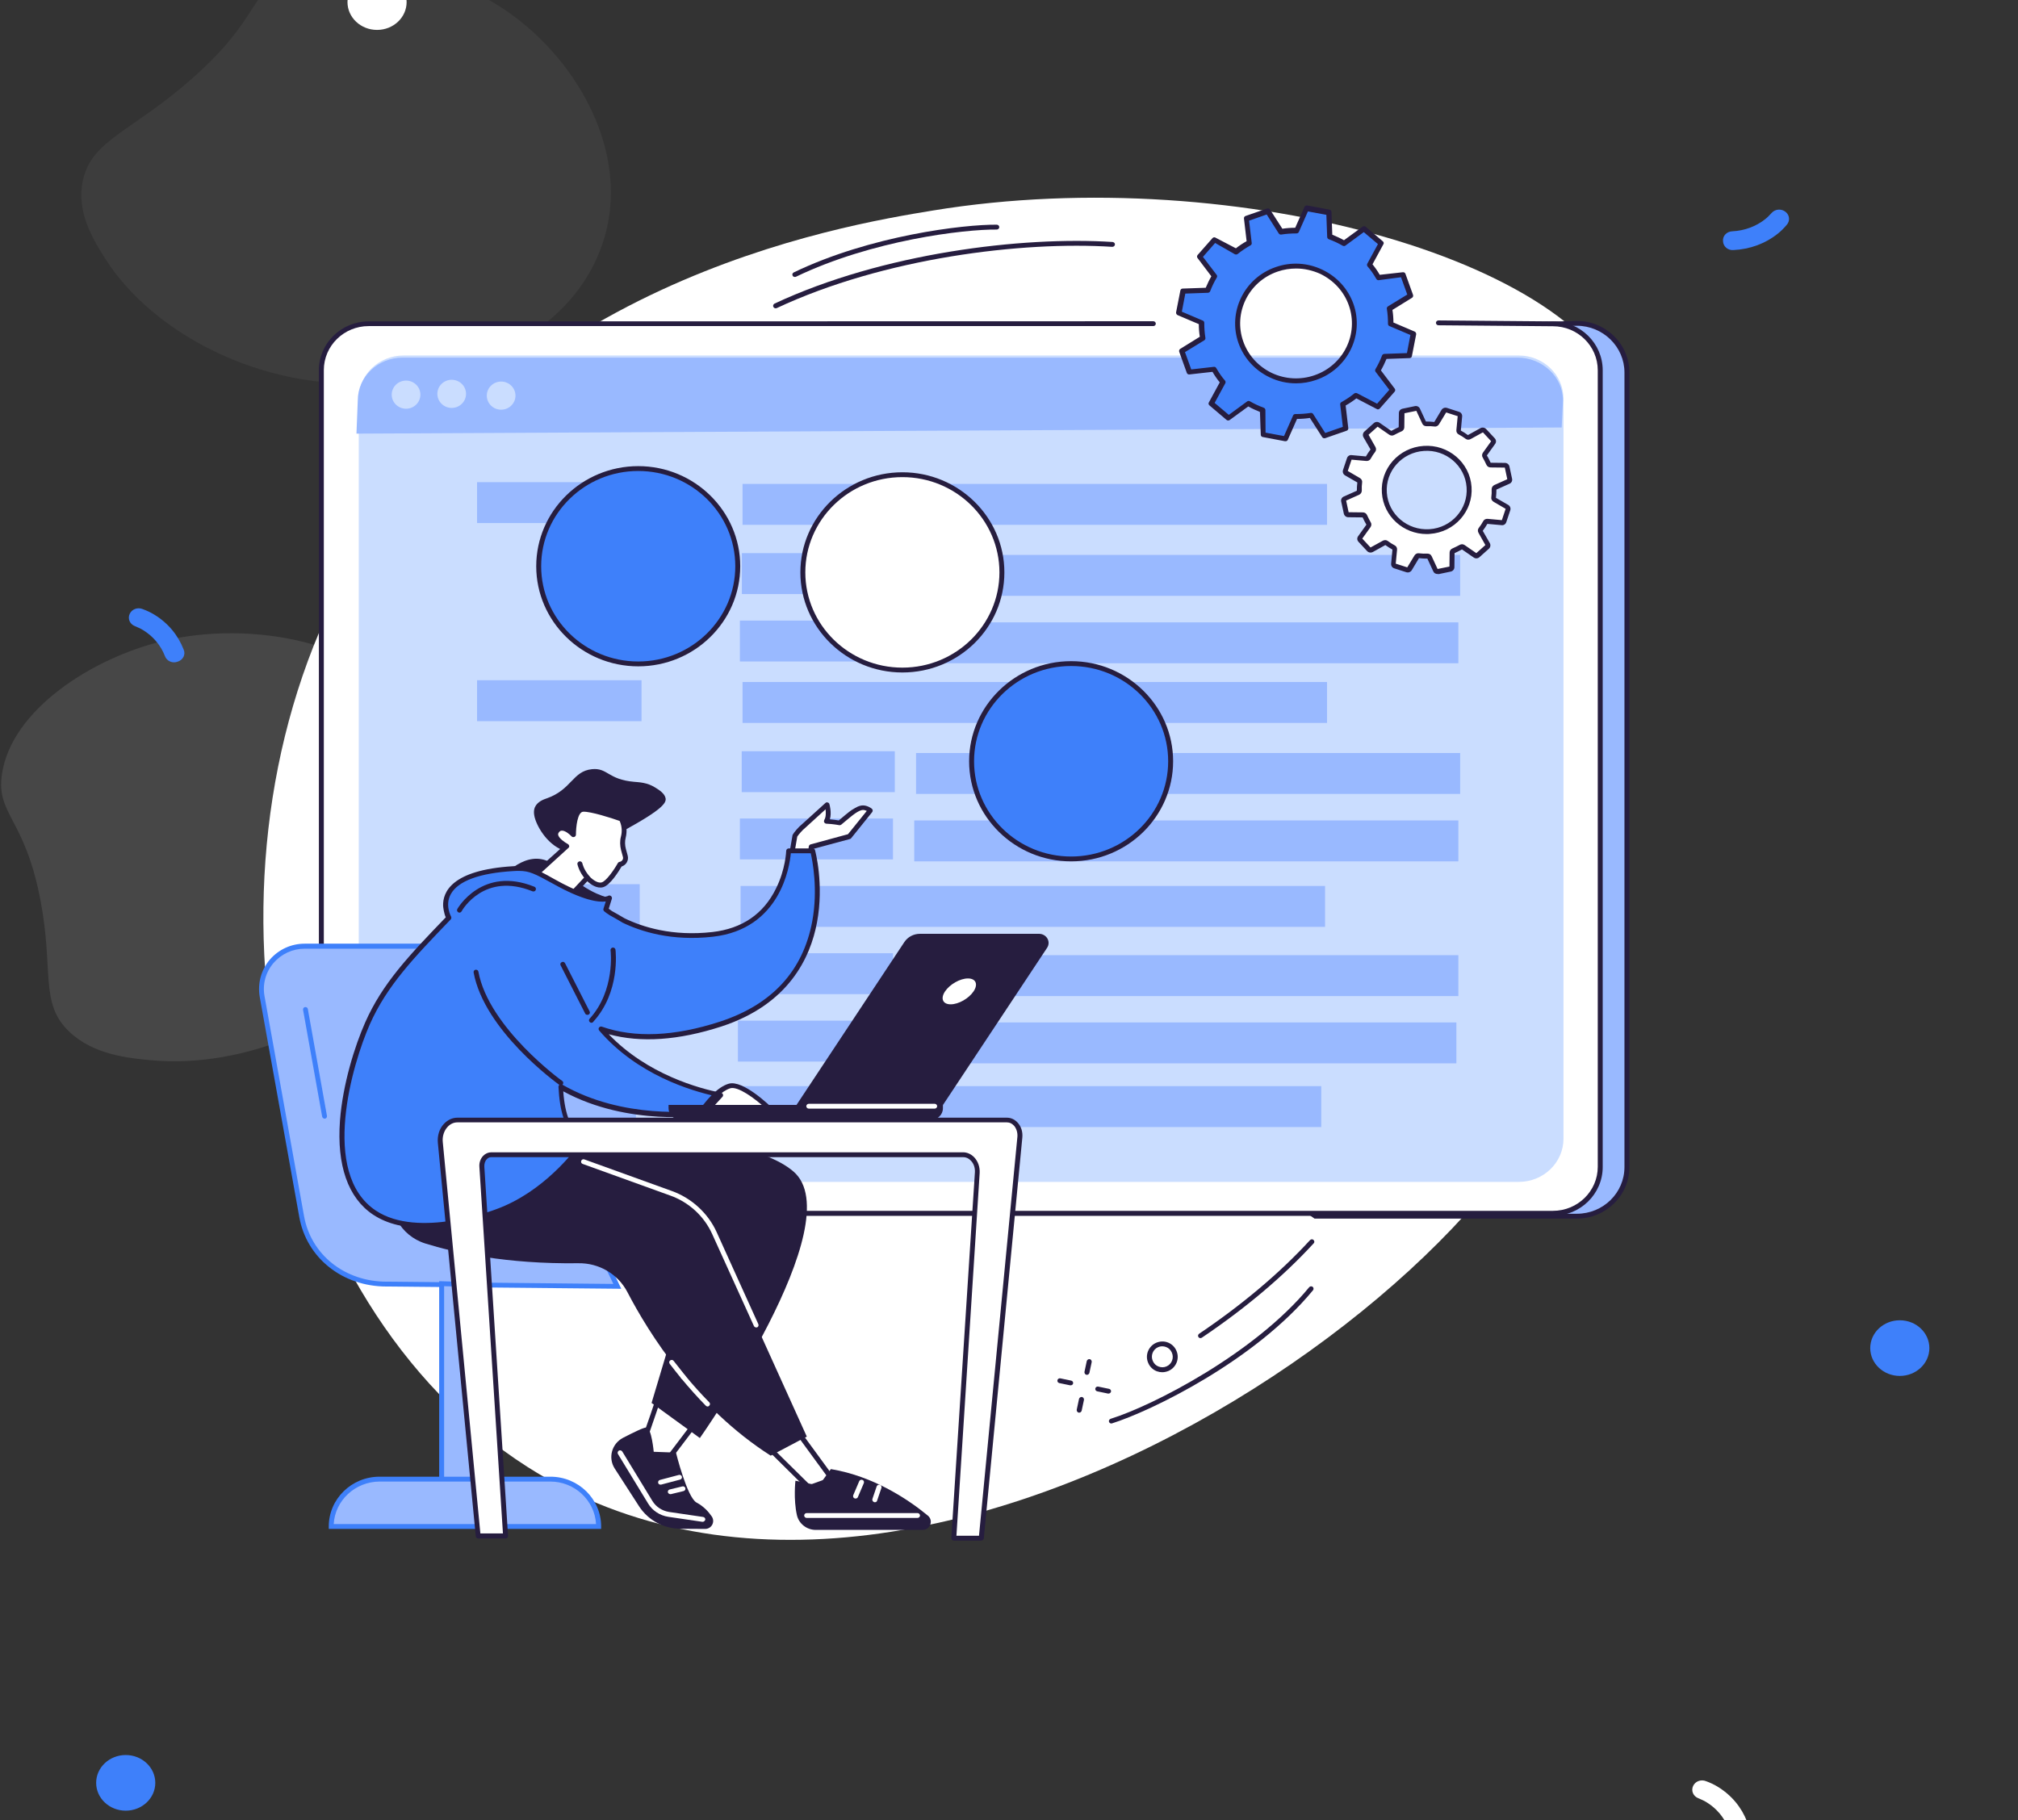 <svg width="296" height="267" viewBox="0 0 296 267" fill="none" xmlns="http://www.w3.org/2000/svg">
<rect x="0" y="0" width="296" height="267" fill="#333333" stroke="none"/>
<g clip-path="url(#clip0_5451_6040)">
<path opacity="0.05" d="M12.203 26.272C11.061 31.041 13.731 35.257 15.436 37.954C22.166 48.578 37.999 57.46 55.344 56.151C59.405 55.842 79.868 53.751 87.241 38.516C93.762 25.056 85.82 10.091 75.357 2.361C66.688 -4.035 52.293 -8.411 42.435 -3.784C36.237 -0.871 38.344 2.542 28.184 11.509C19.397 19.276 13.602 20.445 12.203 26.272Z" fill="white"/>
<path opacity="0.1" d="M10.139 151.328C13.727 154.766 18.938 155.238 22.269 155.543C35.4 156.733 52.032 150.607 60.48 137.781C62.456 134.777 71.939 119.344 62.539 105.761C54.238 93.756 36.593 91.008 23.956 94.026C13.493 96.53 1.648 104.149 0.282 113.59C-0.572 119.527 3.615 119.947 5.924 132.002C7.932 142.434 5.757 147.124 10.139 151.328Z" fill="white"/>
<g clip-path="url(#clip1_5451_6040)">
<path d="M136.881 30.875C123.418 33.081 72.733 41.384 49.723 86.506C27.51 130.039 39.644 191.127 77.349 215.182C137.896 253.781 234.649 178.008 230.154 147.001C228.486 135.4 213.089 133.408 210.503 117.56C206.418 92.484 241.852 78.962 238.589 60.315C234.794 38.798 181.741 23.52 136.881 30.875Z" fill="white"/>
<path d="M185.004 173.002C180.411 169.799 175.674 166.81 170.864 163.963C161.075 158.175 150.924 153.003 140.699 147.998C135.334 145.364 129.799 142.968 124.336 140.525C118.85 138.057 113.339 135.614 107.828 133.17C102.801 130.94 97.773 128.71 92.722 126.457C75.996 91.63 57.505 52.202 59.777 52.202L231.29 47.434C235.35 47.434 238.637 50.66 238.637 54.645V171.223C238.637 175.185 235.326 178.435 231.29 178.435H192.931C190.321 176.561 187.614 174.829 185.004 173.002Z" fill="#99B9FF"/>
<path d="M231.29 178.767H192.811L192.714 178.696C191.264 177.652 189.741 176.632 188.267 175.635C187.131 174.876 185.946 174.07 184.786 173.263C180.556 170.321 175.94 167.356 170.646 164.224C160.326 158.127 149.618 152.742 140.506 148.258C136.349 146.218 132.047 144.297 127.865 142.446C126.632 141.9 125.4 141.355 124.167 140.785C118.705 138.342 113.242 135.898 107.659 133.431C102.752 131.249 97.676 128.995 92.552 126.717L92.431 126.67L92.383 126.551C57.747 54.55 58.956 52.7 59.342 52.083C59.439 51.941 59.608 51.846 59.777 51.846L231.266 47.078C235.544 47.078 239 50.47 239 54.645V171.223C239 175.374 235.544 178.767 231.29 178.767ZM193.052 178.055H231.29C235.157 178.055 238.275 174.995 238.275 171.199V54.645C238.275 50.873 235.133 47.789 231.29 47.789L59.947 52.558C59.874 53.435 61.228 58.014 70.098 77.562C75.609 89.709 83.319 106.078 93.011 126.172C98.087 128.426 103.115 130.679 107.973 132.838C113.556 135.329 119.019 137.749 124.481 140.192C125.714 140.738 126.947 141.307 128.179 141.853C132.361 143.703 136.663 145.625 140.845 147.689C149.957 152.173 160.688 157.558 171.033 163.679C176.326 166.81 180.967 169.776 185.197 172.741C186.333 173.548 187.517 174.331 188.653 175.09C190.128 176.039 191.602 177.035 193.052 178.055Z" fill="#261D3F"/>
<path d="M54.073 47.481H227.785C231.628 47.481 234.722 50.541 234.722 54.29V171.175C234.722 174.947 231.604 177.984 227.785 177.984H54.073C50.23 177.984 47.136 174.924 47.136 171.175V54.313C47.136 50.541 50.254 47.481 54.073 47.481Z" fill="white"/>
<path d="M59.173 52.154H222.782C226.383 52.154 229.332 54.977 229.332 58.489V167.047C229.332 170.535 226.407 173.381 222.782 173.381H59.173C55.572 173.381 52.623 170.558 52.623 167.047V58.489C52.623 54.977 55.548 52.154 59.173 52.154Z" fill="#CADDFF"/>
<path d="M227.785 178.363H54.073C50.037 178.363 46.774 175.137 46.774 171.199V54.313C46.774 50.351 50.061 47.149 54.073 47.149L169.172 47.125C169.365 47.125 169.535 47.291 169.535 47.481C169.535 47.671 169.365 47.837 169.172 47.837H54.073C50.448 47.837 47.499 50.731 47.499 54.289V171.175C47.499 174.734 50.448 177.628 54.073 177.628H227.785C231.411 177.628 234.359 174.734 234.359 171.175V54.313C234.359 50.755 231.411 47.86 227.785 47.86L210.987 47.718C210.793 47.718 210.624 47.552 210.624 47.362C210.624 47.172 210.793 47.006 210.987 47.006L227.785 47.149C231.821 47.149 235.084 50.375 235.084 54.313V171.199C235.084 175.161 231.797 178.363 227.785 178.363Z" fill="#261D3F"/>
<path d="M229.066 62.711L229.259 58.75C229.259 55.262 226.214 52.463 222.588 52.463H59.052C55.451 52.463 52.478 55.239 52.478 58.75L52.285 63.613L229.066 62.711Z" fill="#99B9FF"/>
<path d="M59.56 59.959C60.721 59.959 61.663 59.035 61.663 57.895C61.663 56.756 60.721 55.831 59.56 55.831C58.398 55.831 57.457 56.756 57.457 57.895C57.457 59.035 58.398 59.959 59.56 59.959Z" fill="#CADDFF"/>
<path d="M66.255 59.841C67.416 59.841 68.358 58.917 68.358 57.777C68.358 56.637 67.416 55.713 66.255 55.713C65.094 55.713 64.152 56.637 64.152 57.777C64.152 58.917 65.094 59.841 66.255 59.841Z" fill="#CADDFF"/>
<path d="M73.506 60.102C74.667 60.102 75.609 59.178 75.609 58.038C75.609 56.898 74.667 55.974 73.506 55.974C72.345 55.974 71.403 56.898 71.403 58.038C71.403 59.178 72.345 60.102 73.506 60.102Z" fill="#CADDFF"/>
<path d="M94.099 99.791H69.977V105.794H94.099V99.791Z" fill="#99B9FF"/>
<path d="M194.648 100.052H108.916V106.054H194.648V100.052Z" fill="#99B9FF"/>
<path d="M93.833 129.707H69.711V135.709H93.833V129.707Z" fill="#99B9FF"/>
<path d="M194.358 129.968H108.626V135.97H194.358V129.968Z" fill="#99B9FF"/>
<path d="M93.277 159.076H69.156V165.078H93.277V159.076Z" fill="#99B9FF"/>
<path d="M193.802 159.337H108.07V165.339H193.802V159.337Z" fill="#99B9FF"/>
<path d="M131.249 110.206H108.795V116.208H131.249V110.206Z" fill="#99B9FF"/>
<path d="M214.177 110.467H134.367V116.469H214.177V110.467Z" fill="#99B9FF"/>
<path d="M130.983 120.075H108.529V126.077H130.983V120.075Z" fill="#99B9FF"/>
<path d="M213.911 120.359H134.101V126.361H213.911V120.359Z" fill="#99B9FF"/>
<path d="M94.099 70.73H69.977V76.732H94.099V70.73Z" fill="#99B9FF"/>
<path d="M194.648 70.991H108.916V76.993H194.648V70.991Z" fill="#99B9FF"/>
<path d="M131.273 81.144H108.819V87.147H131.273V81.144Z" fill="#99B9FF"/>
<path d="M214.177 81.406H134.367V87.408H214.177V81.406Z" fill="#99B9FF"/>
<path d="M130.983 91.037H108.529V97.039H130.983V91.037Z" fill="#99B9FF"/>
<path d="M213.911 91.298H134.101V97.3H213.911V91.298Z" fill="#99B9FF"/>
<path d="M130.983 139.836H108.529V145.838H130.983V139.836Z" fill="#99B9FF"/>
<path d="M213.911 140.121H134.101V146.123H213.911V140.121Z" fill="#99B9FF"/>
<path d="M130.693 149.729H108.239V155.732H130.693V149.729Z" fill="#99B9FF"/>
<path d="M213.621 149.99H133.811V155.992H213.621V149.99Z" fill="#99B9FF"/>
<path d="M93.616 97.395C101.679 97.395 108.215 90.98 108.215 83.066C108.215 75.153 101.679 68.737 93.616 68.737C85.553 68.737 79.017 75.153 79.017 83.066C79.017 90.98 85.553 97.395 93.616 97.395Z" fill="#3E80FA"/>
<path d="M93.616 97.751C85.374 97.751 78.654 91.156 78.654 83.066C78.654 74.977 85.374 68.381 93.616 68.381C101.858 68.381 108.577 74.977 108.577 83.066C108.577 91.156 101.882 97.751 93.616 97.751ZM93.616 69.093C85.76 69.093 79.379 75.356 79.379 83.066C79.379 90.776 85.76 97.039 93.616 97.039C101.471 97.039 107.852 90.776 107.852 83.066C107.852 75.356 101.471 69.093 93.616 69.093Z" fill="#261D3F"/>
<path d="M157.111 126.006C165.174 126.006 171.71 119.59 171.71 111.677C171.71 103.763 165.174 97.348 157.111 97.348C149.048 97.348 142.512 103.763 142.512 111.677C142.512 119.59 149.048 126.006 157.111 126.006Z" fill="#3E80FA"/>
<path d="M157.111 126.361C148.869 126.361 142.15 119.766 142.15 111.677C142.15 103.587 148.869 96.992 157.111 96.992C165.353 96.992 172.073 103.587 172.073 111.677C172.073 119.766 165.377 126.361 157.111 126.361ZM157.111 97.703C149.256 97.703 142.875 103.966 142.875 111.677C142.875 119.387 149.256 125.65 157.111 125.65C164.966 125.65 171.347 119.387 171.347 111.677C171.347 103.966 164.966 97.703 157.111 97.703Z" fill="#261D3F"/>
<path d="M132.361 98.297C140.423 98.297 146.96 91.881 146.96 83.968C146.96 76.054 140.423 69.639 132.361 69.639C124.298 69.639 117.762 76.054 117.762 83.968C117.762 91.881 124.298 98.297 132.361 98.297Z" fill="white"/>
<path d="M132.361 98.652C124.119 98.652 117.399 92.057 117.399 83.968C117.399 75.878 124.119 69.283 132.361 69.283C140.603 69.283 147.322 75.878 147.322 83.968C147.322 92.081 140.627 98.652 132.361 98.652ZM132.361 69.994C124.505 69.994 118.124 76.257 118.124 83.968C118.124 91.678 124.505 97.941 132.361 97.941C140.216 97.941 146.597 91.678 146.597 83.968C146.597 76.257 140.216 69.994 132.361 69.994Z" fill="#261D3F"/>
<path d="M221.066 68.476C221.042 68.334 220.896 68.239 220.751 68.239L218.624 68.215C218.504 68.215 218.383 68.144 218.334 68.025C218.165 67.646 217.972 67.29 217.779 66.934C217.706 66.839 217.73 66.697 217.779 66.602L219.011 64.894C219.108 64.775 219.084 64.609 218.987 64.514L217.73 63.162C217.633 63.043 217.464 63.02 217.343 63.091L215.482 64.111C215.386 64.182 215.241 64.158 215.144 64.087C214.806 63.85 214.467 63.613 214.105 63.423C214.008 63.352 213.935 63.257 213.935 63.138L214.129 61.05C214.153 60.908 214.056 60.766 213.911 60.718L212.147 60.149C212.002 60.102 211.857 60.173 211.784 60.291L210.697 62.094C210.624 62.189 210.503 62.26 210.382 62.237C209.972 62.189 209.561 62.166 209.15 62.166C209.029 62.166 208.908 62.094 208.86 61.999L207.965 60.102C207.893 59.959 207.748 59.888 207.603 59.935L205.79 60.315C205.645 60.339 205.548 60.458 205.548 60.623L205.524 62.711C205.524 62.83 205.452 62.948 205.331 62.996C204.944 63.162 204.582 63.352 204.219 63.541C204.122 63.613 203.977 63.589 203.881 63.541L202.14 62.332C202.019 62.237 201.85 62.26 201.754 62.355L200.376 63.589C200.255 63.684 200.231 63.85 200.303 63.968L201.343 65.795C201.415 65.89 201.391 66.032 201.319 66.127C201.077 66.46 200.835 66.792 200.642 67.147C200.569 67.242 200.473 67.314 200.352 67.314L198.225 67.124C198.08 67.1 197.935 67.195 197.886 67.337L197.306 69.069C197.258 69.211 197.33 69.354 197.451 69.425L199.288 70.493C199.385 70.564 199.457 70.682 199.433 70.801C199.385 71.204 199.361 71.608 199.361 72.011C199.361 72.129 199.288 72.248 199.192 72.296L197.258 73.173C197.113 73.244 197.04 73.387 197.089 73.529L197.475 75.332C197.5 75.474 197.645 75.569 197.79 75.569L199.917 75.593C200.038 75.593 200.158 75.664 200.207 75.783C200.376 76.162 200.569 76.518 200.763 76.874C200.835 76.969 200.811 77.111 200.763 77.206L199.53 78.914C199.433 79.033 199.457 79.199 199.554 79.294L200.811 80.646C200.908 80.765 201.077 80.788 201.198 80.717L203.059 79.697C203.156 79.626 203.301 79.65 203.397 79.721C203.736 79.958 204.074 80.195 204.437 80.385C204.533 80.456 204.606 80.551 204.606 80.67L204.412 82.758C204.388 82.9 204.485 83.042 204.63 83.09L206.394 83.659C206.539 83.707 206.684 83.635 206.757 83.517L207.845 81.714C207.917 81.619 208.038 81.548 208.159 81.571C208.57 81.619 208.981 81.642 209.391 81.642C209.512 81.642 209.633 81.714 209.681 81.809L210.576 83.707C210.648 83.849 210.793 83.92 210.938 83.873L212.751 83.493C212.896 83.469 212.993 83.351 212.993 83.185L213.017 81.097C213.017 80.978 213.089 80.86 213.21 80.812C213.597 80.646 213.96 80.456 214.322 80.267C214.419 80.195 214.564 80.219 214.661 80.267L216.401 81.477C216.522 81.571 216.691 81.548 216.788 81.453L218.165 80.219C218.286 80.124 218.31 79.958 218.238 79.84L217.198 78.013C217.126 77.918 217.15 77.776 217.223 77.681C217.464 77.349 217.706 77.016 217.899 76.661C217.972 76.566 218.069 76.495 218.189 76.495L220.316 76.684C220.461 76.708 220.606 76.613 220.655 76.471L221.235 74.739C221.283 74.597 221.211 74.454 221.09 74.383L219.253 73.316C219.156 73.244 219.084 73.126 219.108 73.007C219.156 72.604 219.18 72.201 219.18 71.797C219.18 71.679 219.253 71.56 219.35 71.513L221.283 70.635C221.428 70.564 221.501 70.421 221.452 70.279L221.066 68.476ZM209.706 77.989C206.273 78.226 203.301 75.688 203.059 72.319C202.817 68.951 205.403 66.032 208.836 65.795C212.268 65.558 215.241 68.096 215.482 71.465C215.748 74.81 213.138 77.752 209.706 77.989Z" fill="white"/>
<path d="M210.842 84.205C210.576 84.205 210.334 84.063 210.237 83.825L209.367 81.951C208.956 81.951 208.545 81.927 208.135 81.88L207.071 83.659C206.902 83.92 206.588 84.039 206.273 83.944L204.509 83.375C204.195 83.28 204.026 82.995 204.05 82.687L204.243 80.623C203.881 80.433 203.542 80.196 203.204 79.958L201.367 80.978C201.077 81.121 200.738 81.073 200.521 80.836L199.264 79.484C199.047 79.247 199.022 78.915 199.216 78.654L200.424 76.969C200.207 76.613 200.038 76.257 199.868 75.902L197.766 75.878C197.451 75.878 197.185 75.665 197.113 75.356L196.726 73.577C196.654 73.268 196.823 72.96 197.113 72.841L199.022 71.987C199.022 71.584 199.047 71.181 199.095 70.777L197.282 69.734C197.016 69.567 196.895 69.259 196.992 68.951L197.572 67.219C197.669 66.91 197.959 66.721 198.273 66.768L200.352 66.958C200.545 66.602 200.787 66.27 201.029 65.938L199.989 64.135C199.844 63.874 199.893 63.518 200.134 63.304L201.512 62.071C201.754 61.857 202.092 61.834 202.358 62.023L204.074 63.21C204.412 63.02 204.799 62.83 205.162 62.664L205.186 60.6C205.186 60.292 205.403 60.031 205.718 59.959L207.53 59.58C207.845 59.509 208.159 59.675 208.28 59.959L209.15 61.834C209.561 61.834 209.972 61.857 210.382 61.905L211.446 60.126C211.615 59.865 211.929 59.746 212.244 59.841L214.008 60.41C214.322 60.505 214.491 60.79 214.467 61.098L214.274 63.162C214.636 63.352 214.975 63.589 215.313 63.826L217.15 62.806C217.416 62.664 217.779 62.711 217.996 62.949L219.253 64.301C219.47 64.538 219.495 64.87 219.301 65.131L218.093 66.816C218.31 67.148 218.479 67.527 218.649 67.883L220.751 67.907C221.066 67.907 221.332 68.12 221.404 68.429L221.791 70.232C221.863 70.54 221.694 70.849 221.404 70.967L219.495 71.821C219.495 72.225 219.47 72.628 219.422 73.031L221.235 74.075C221.501 74.241 221.622 74.549 221.525 74.858L220.945 76.59C220.848 76.898 220.558 77.088 220.244 77.04L218.165 76.851C217.972 77.207 217.73 77.539 217.488 77.871L218.528 79.674C218.673 79.958 218.624 80.29 218.383 80.504L217.005 81.738C216.763 81.951 216.425 81.975 216.159 81.785L214.443 80.599C214.105 80.789 213.718 80.978 213.355 81.145L213.331 83.209C213.331 83.517 213.114 83.778 212.799 83.849L210.987 84.229C210.938 84.181 210.89 84.205 210.842 84.205ZM209.391 81.216C209.657 81.216 209.899 81.358 209.996 81.595L210.866 83.469L212.606 83.114L212.63 81.05C212.63 80.789 212.799 80.552 213.041 80.457C213.404 80.29 213.766 80.124 214.105 79.935C214.346 79.792 214.612 79.816 214.83 79.958L216.546 81.145L217.875 79.958L216.86 78.155C216.739 77.918 216.739 77.657 216.908 77.444C217.15 77.135 217.368 76.803 217.561 76.447C217.682 76.21 217.948 76.091 218.214 76.115L220.292 76.305L220.848 74.644L219.06 73.6C218.842 73.458 218.697 73.221 218.745 72.96C218.794 72.58 218.818 72.177 218.794 71.774C218.794 71.513 218.939 71.276 219.18 71.157L221.09 70.303L220.727 68.595L218.624 68.571C218.359 68.571 218.117 68.405 218.02 68.168C217.851 67.812 217.682 67.456 217.488 67.124C217.343 66.91 217.368 66.626 217.513 66.412L218.721 64.728L217.513 63.423L215.7 64.419C215.458 64.538 215.192 64.538 214.975 64.372C214.661 64.135 214.322 63.921 213.96 63.731C213.718 63.613 213.597 63.352 213.621 63.091L213.815 61.051L212.123 60.505L211.059 62.261C210.914 62.474 210.672 62.617 210.407 62.569C210.02 62.522 209.609 62.498 209.222 62.522C208.956 62.522 208.715 62.379 208.618 62.142L207.748 60.268L206.008 60.624L205.983 62.688C205.983 62.949 205.814 63.186 205.573 63.281C205.21 63.447 204.847 63.613 204.509 63.803C204.267 63.945 204.001 63.921 203.784 63.779L202.068 62.593L200.738 63.779L201.754 65.582C201.874 65.819 201.874 66.08 201.705 66.294C201.464 66.602 201.246 66.934 201.053 67.29C200.932 67.527 200.666 67.646 200.4 67.622L198.249 67.432L197.693 69.093L199.482 70.137C199.699 70.279 199.844 70.516 199.796 70.777C199.748 71.157 199.723 71.56 199.748 71.964C199.748 72.225 199.602 72.462 199.361 72.58L197.451 73.434L197.814 75.142L199.917 75.166C200.183 75.166 200.424 75.332 200.521 75.57C200.69 75.925 200.859 76.281 201.053 76.613C201.198 76.827 201.174 77.112 201.029 77.325L199.82 79.01L201.029 80.314L202.841 79.318C203.083 79.199 203.349 79.199 203.566 79.365C203.881 79.603 204.219 79.816 204.582 80.006C204.823 80.124 204.944 80.385 204.92 80.646L204.727 82.687L206.418 83.232L207.482 81.477C207.627 81.263 207.869 81.121 208.135 81.168C208.57 81.216 208.981 81.24 209.391 81.216ZM209.271 78.345C205.838 78.345 202.938 75.736 202.696 72.319C202.43 68.761 205.186 65.653 208.811 65.416C212.437 65.155 215.603 67.859 215.845 71.418C216.111 74.977 213.355 78.084 209.73 78.322C209.585 78.345 209.416 78.345 209.271 78.345ZM209.681 77.633L209.706 77.989L209.681 77.633C212.92 77.42 215.361 74.644 215.12 71.489C214.902 68.31 212.074 65.914 208.86 66.151C205.621 66.365 203.18 69.141 203.421 72.296C203.639 75.451 206.443 77.847 209.681 77.633Z" fill="#261D3F"/>
<path d="M206.926 43.4L205.814 40.316L202.213 40.72C201.826 40.055 201.391 39.415 200.908 38.846L202.6 35.69L200.086 33.555L197.161 35.69C196.485 35.311 195.808 34.979 195.083 34.694L194.962 31.135L191.699 30.519L190.249 33.792C189.475 33.792 188.702 33.84 187.928 33.959L185.995 30.922L182.852 32.013L183.263 35.572C182.587 35.951 181.934 36.378 181.354 36.853L178.139 35.168L175.964 37.636L178.139 40.506C177.753 41.17 177.414 41.858 177.124 42.546L173.499 42.665L172.87 45.868L176.206 47.291C176.206 48.05 176.254 48.809 176.375 49.569L173.305 51.466L174.417 54.55L178.018 54.147C178.405 54.811 178.84 55.452 179.324 56.021L177.632 59.176L180.145 61.312L183.07 59.176C183.747 59.556 184.424 59.888 185.149 60.173L185.27 63.731L188.533 64.348L189.983 61.074C190.756 61.074 191.53 61.027 192.303 60.908L194.237 63.945L197.379 62.854L196.968 59.295C197.645 58.916 198.297 58.489 198.877 58.014L202.092 59.699L204.267 57.231L202.092 54.361C202.479 53.696 202.817 53.008 203.107 52.321L206.733 52.202L207.361 48.999L204.026 47.576C204.026 46.817 203.977 46.057 203.856 45.298L206.926 43.4ZM192.956 55.404C188.484 56.947 183.602 54.622 182.031 50.257C180.46 45.868 182.804 41.075 187.276 39.533C191.747 37.992 196.63 40.316 198.201 44.681C199.772 49.07 197.427 53.862 192.956 55.404Z" fill="#3E80FA"/>
<path d="M188.557 64.728C188.533 64.728 188.508 64.728 188.484 64.728L185.221 64.111C185.052 64.087 184.931 63.945 184.931 63.779L184.81 60.434C184.23 60.197 183.65 59.936 183.094 59.627L180.363 61.62C180.218 61.715 180.049 61.715 179.904 61.596L177.39 59.461C177.269 59.343 177.221 59.176 177.317 59.034L178.913 56.092C178.526 55.618 178.163 55.096 177.849 54.55L174.465 54.93C174.296 54.954 174.127 54.859 174.079 54.693L172.967 51.609C172.919 51.443 172.967 51.276 173.112 51.182L175.988 49.402C175.891 48.786 175.843 48.169 175.843 47.552L172.725 46.223C172.58 46.152 172.483 45.986 172.508 45.82L173.136 42.617C173.16 42.451 173.305 42.333 173.474 42.333L176.858 42.214C177.1 41.645 177.366 41.075 177.68 40.53L175.65 37.849C175.553 37.707 175.553 37.541 175.674 37.398L177.849 34.931C177.97 34.812 178.139 34.765 178.284 34.86L181.281 36.426C181.765 36.046 182.297 35.69 182.852 35.382L182.466 32.06C182.442 31.894 182.538 31.728 182.707 31.681L185.85 30.59C186.019 30.542 186.188 30.59 186.285 30.732L188.097 33.555C188.726 33.46 189.354 33.413 189.983 33.413L191.336 30.352C191.409 30.21 191.578 30.115 191.747 30.139L195.01 30.756C195.179 30.779 195.3 30.922 195.3 31.088L195.421 34.433C196.001 34.67 196.581 34.931 197.137 35.239L199.868 33.247C200.013 33.152 200.183 33.152 200.328 33.27L202.841 35.406C202.962 35.524 203.01 35.69 202.914 35.833L201.319 38.774C201.705 39.249 202.068 39.771 202.382 40.316L205.766 39.937C205.935 39.913 206.104 40.008 206.153 40.174L207.264 43.258C207.313 43.424 207.264 43.59 207.119 43.685L204.243 45.464C204.34 46.081 204.388 46.698 204.388 47.315L207.506 48.643C207.651 48.714 207.748 48.88 207.724 49.047L207.095 52.249C207.071 52.415 206.926 52.534 206.757 52.534L203.373 52.653C203.131 53.222 202.865 53.791 202.551 54.337L204.582 57.018C204.678 57.16 204.678 57.326 204.557 57.468L202.382 59.936C202.261 60.054 202.092 60.102 201.947 60.007L198.95 58.441C198.466 58.821 197.935 59.176 197.379 59.485L197.766 62.806C197.79 62.972 197.693 63.138 197.524 63.186L194.382 64.277C194.213 64.325 194.043 64.277 193.947 64.135L192.134 61.312C191.505 61.407 190.877 61.454 190.249 61.454L188.895 64.514C188.847 64.657 188.702 64.728 188.557 64.728ZM185.632 63.47L188.339 63.969L189.669 60.956C189.717 60.813 189.862 60.742 190.007 60.742C190.756 60.742 191.505 60.695 192.255 60.576C192.4 60.552 192.545 60.624 192.617 60.742L194.382 63.518L196.968 62.616L196.581 59.343C196.557 59.2 196.63 59.058 196.775 58.987C197.427 58.607 198.056 58.204 198.636 57.729C198.757 57.634 198.902 57.634 199.047 57.682L201.995 59.224L203.784 57.184L201.778 54.55C201.681 54.432 201.681 54.289 201.754 54.147C202.14 53.507 202.455 52.842 202.72 52.154C202.769 52.012 202.89 51.941 203.035 51.917L206.37 51.798L206.878 49.141L203.808 47.837C203.663 47.789 203.591 47.647 203.591 47.505C203.591 46.769 203.542 46.034 203.421 45.298C203.397 45.156 203.47 45.014 203.591 44.942L206.419 43.211L205.5 40.672L202.237 41.099C202.092 41.123 201.947 41.052 201.874 40.909C201.488 40.245 201.077 39.628 200.593 39.083C200.497 38.964 200.497 38.822 200.545 38.703L202.116 35.809L200.038 34.053L197.355 36.022C197.234 36.117 197.089 36.117 196.944 36.046C196.291 35.666 195.614 35.358 194.913 35.097C194.768 35.05 194.696 34.931 194.672 34.789L194.551 31.515L191.844 31.017L190.514 34.029C190.466 34.148 190.321 34.243 190.176 34.243C189.451 34.243 188.678 34.291 187.928 34.409C187.783 34.433 187.638 34.362 187.566 34.243L185.801 31.467L183.215 32.369L183.602 35.643C183.626 35.785 183.553 35.927 183.408 35.999C182.756 36.378 182.127 36.782 181.547 37.256C181.426 37.351 181.281 37.351 181.136 37.303L178.236 35.643L176.447 37.683L178.453 40.316C178.55 40.435 178.55 40.577 178.478 40.72C178.091 41.36 177.777 42.024 177.511 42.712C177.463 42.855 177.342 42.926 177.197 42.95L173.861 43.068L173.354 45.725L176.423 47.03C176.568 47.078 176.641 47.22 176.641 47.362C176.641 48.098 176.689 48.833 176.81 49.568C176.834 49.711 176.762 49.853 176.641 49.924L173.813 51.656L174.731 54.194L178.043 53.815C178.188 53.791 178.333 53.862 178.405 54.005C178.792 54.669 179.203 55.286 179.686 55.831C179.783 55.95 179.783 56.092 179.735 56.211L178.163 59.105L180.242 60.861L182.925 58.892C183.046 58.797 183.191 58.797 183.336 58.868C183.988 59.248 184.665 59.556 185.366 59.817C185.511 59.864 185.584 59.983 185.608 60.125L185.632 63.47ZM190.104 56.235C188.774 56.235 187.469 55.95 186.236 55.357C184.085 54.337 182.466 52.558 181.668 50.351C180.049 45.796 182.49 40.767 187.131 39.178C189.378 38.395 191.795 38.537 193.947 39.557C196.098 40.577 197.717 42.356 198.515 44.563C200.134 49.118 197.693 54.147 193.052 55.736C192.11 56.069 191.095 56.235 190.104 56.235ZM190.128 39.391C189.209 39.391 188.291 39.533 187.396 39.842C183.118 41.313 180.871 45.915 182.369 50.114C183.094 52.154 184.593 53.767 186.551 54.716C188.532 55.642 190.756 55.76 192.811 55.049C197.089 53.578 199.337 48.975 197.838 44.776C197.113 42.736 195.614 41.123 193.657 40.174C192.545 39.676 191.336 39.391 190.128 39.391Z" fill="#261D3F"/>
<path d="M90.57 188.706L56.708 188.374C50.593 188.374 45.348 184.46 44.284 178.482L38.459 146.194C37.758 142.351 40.755 138.816 44.695 138.816H66.787L90.57 188.706Z" fill="#99B9FF"/>
<path d="M91.126 189.062L56.684 188.73C50.23 188.73 44.961 184.531 43.898 178.529L38.097 146.242C37.758 144.296 38.29 142.303 39.571 140.785C40.852 139.291 42.713 138.437 44.671 138.437H67.004L91.126 189.062ZM44.695 139.172C42.931 139.172 41.287 139.931 40.127 141.26C38.967 142.612 38.484 144.391 38.798 146.123L44.599 178.411C45.614 184.057 50.569 188.019 56.684 188.019L89.966 188.351L66.545 139.172H44.695Z" fill="#3E80FA"/>
<path d="M70.364 220.116H64.781V188.303L70.364 188.469V220.116Z" fill="#99B9FF"/>
<path d="M70.727 220.472H64.418V187.947L70.727 188.137V220.472ZM65.143 219.76H70.001V188.825L65.143 188.683V219.76Z" fill="#3E80FA"/>
<path d="M80.733 217.009H55.668C51.753 217.009 48.587 220.117 48.587 223.96H87.815C87.815 220.117 84.649 217.009 80.733 217.009Z" fill="#99B9FF"/>
<path d="M88.177 224.292H48.224V223.936C48.224 219.903 51.559 216.629 55.668 216.629H80.733C84.842 216.629 88.177 219.903 88.177 223.936V224.292ZM48.949 223.58H87.428C87.235 220.117 84.31 217.341 80.709 217.341H55.668C52.091 217.365 49.142 220.117 48.949 223.58Z" fill="#3E80FA"/>
<path d="M47.62 164.105C47.451 164.105 47.306 163.987 47.257 163.82L44.453 148.139C44.429 147.949 44.55 147.76 44.743 147.736C44.937 147.712 45.13 147.831 45.154 148.021L47.958 163.702C47.982 163.892 47.861 164.081 47.668 164.105C47.668 164.081 47.644 164.105 47.62 164.105Z" fill="#3E80FA"/>
<path d="M73.724 128.639C73.724 128.639 77.204 124.487 80.781 126.551C82.86 127.761 84.673 129.801 87.501 131.082C88.685 131.604 89.362 131.723 89.362 131.723C89.362 131.723 87.404 132.885 81.772 133.075C76.189 133.265 73.724 128.639 73.724 128.639Z" fill="#261D3F"/>
<path d="M83.658 125.033C80.805 124.582 79.065 121.806 78.534 120.264C78.171 119.22 78.364 118.651 78.461 118.414C78.848 117.56 79.814 117.251 80.225 117.109C83.851 115.828 83.996 113.124 86.824 112.839C89.12 112.602 89.168 114.357 92.987 114.689C93.761 114.76 94.945 114.784 96.129 115.543C96.71 115.899 97.507 116.421 97.628 117.109C97.749 117.821 97.169 118.888 89.7 122.803C85.422 125.009 84.624 125.175 83.658 125.033Z" fill="#261D3F"/>
<path d="M91.199 120.122C91.199 120.122 87.017 118.627 85.567 118.698C84.117 118.793 84.165 122.423 84.165 122.423C84.165 122.423 82.667 120.762 81.772 121.83C80.878 122.897 83.198 124.107 83.198 124.107L75.851 130.702L82.667 132.434L86.123 128.733C86.123 128.733 87.283 130.038 88.347 129.777C89.41 129.516 90.933 126.788 90.933 126.788C91.513 126.693 91.876 126.147 91.731 125.602L91.465 124.629C91.295 124.036 91.295 123.396 91.44 122.802C91.634 121.996 91.585 121.166 91.295 120.383L91.199 120.122Z" fill="white"/>
<path d="M82.691 132.79C82.667 132.79 82.618 132.79 82.594 132.79L75.778 131.058C75.657 131.035 75.561 130.916 75.512 130.797C75.488 130.679 75.512 130.536 75.609 130.442L82.594 124.155C82.111 123.846 81.361 123.253 81.216 122.565C81.144 122.21 81.241 121.877 81.482 121.593C81.748 121.284 82.087 121.118 82.449 121.095C82.957 121.071 83.44 121.355 83.803 121.616C83.875 120.43 84.213 118.414 85.519 118.319C87.041 118.224 91.126 119.695 91.295 119.766C91.392 119.79 91.465 119.885 91.513 119.979L91.61 120.24C91.924 121.071 91.996 121.996 91.779 122.874C91.634 123.419 91.658 123.989 91.803 124.534L92.069 125.507C92.165 125.863 92.117 126.243 91.9 126.575C91.731 126.836 91.465 127.025 91.174 127.12C90.764 127.808 89.507 129.872 88.443 130.157C87.525 130.394 86.606 129.706 86.147 129.279L82.957 132.695C82.884 132.766 82.787 132.79 82.691 132.79ZM76.624 130.536L82.57 132.055L85.881 128.52C85.954 128.449 86.05 128.401 86.147 128.401C86.244 128.401 86.341 128.449 86.413 128.52C86.703 128.828 87.573 129.635 88.25 129.445C88.903 129.279 90.063 127.618 90.619 126.622C90.667 126.527 90.764 126.456 90.885 126.432C91.054 126.409 91.199 126.314 91.295 126.171C91.392 126.029 91.416 125.863 91.368 125.697L91.102 124.724C90.933 124.06 90.909 123.372 91.078 122.731C91.271 121.996 91.223 121.237 90.933 120.525L90.885 120.43C89.628 119.979 86.63 119.031 85.543 119.078C84.697 119.125 84.479 121.355 84.479 122.447C84.479 122.589 84.383 122.731 84.238 122.779C84.093 122.826 83.924 122.803 83.827 122.684C83.633 122.47 82.957 121.854 82.449 121.854C82.449 121.854 82.449 121.854 82.425 121.854C82.256 121.854 82.111 121.925 81.99 122.091C81.893 122.21 81.845 122.352 81.869 122.47C81.966 122.969 82.812 123.562 83.295 123.823C83.392 123.87 83.464 123.989 83.488 124.084C83.513 124.202 83.464 124.321 83.368 124.392L76.624 130.536Z" fill="#261D3F"/>
<path d="M86.147 129.113C86.05 129.113 85.954 129.066 85.881 128.995C84.915 127.903 84.721 126.836 84.697 126.788C84.649 126.598 84.794 126.409 84.987 126.361C85.18 126.314 85.374 126.456 85.422 126.646C85.422 126.67 85.615 127.571 86.437 128.52C86.558 128.662 86.558 128.9 86.389 129.018C86.316 129.066 86.22 129.113 86.147 129.113Z" fill="#261D3F"/>
<path d="M93.495 213.545C93.978 213.07 96.758 204.554 96.758 204.554L102.269 208.421L96.226 216.392L93.495 213.545Z" fill="white"/>
<path d="M96.25 216.724C96.154 216.724 96.057 216.677 95.984 216.605L93.253 213.782C93.132 213.64 93.132 213.426 93.253 213.284C93.567 212.857 95.138 208.421 96.444 204.435C96.468 204.317 96.565 204.245 96.685 204.198C96.806 204.151 96.927 204.174 97 204.245L102.51 208.112C102.583 208.16 102.631 208.255 102.655 208.35C102.68 208.445 102.655 208.539 102.583 208.611L96.54 216.582C96.468 216.677 96.371 216.724 96.25 216.724ZM93.954 213.474L96.202 215.799L101.761 208.468L96.975 205.123C96.25 207.282 94.631 212.169 93.954 213.474Z" fill="#261D3F"/>
<path d="M103.429 224.292L99.779 224.268C97.362 224.244 95.114 223.034 93.785 221.042L90.159 215.419C89.168 213.853 89.724 211.813 91.368 210.935C92.891 210.153 94.462 209.37 94.824 209.417C95.574 209.488 95.888 212.976 95.888 212.976L99.151 213.094C99.151 213.094 100.77 219.666 102.172 220.425C103.211 220.97 103.936 221.777 104.42 222.489C104.927 223.295 104.347 224.292 103.429 224.292Z" fill="#261D3F"/>
<path d="M103.066 223.248C103.042 223.248 103.042 223.248 103.018 223.248L98.015 222.513C96.782 222.323 95.694 221.611 95.066 220.567L90.643 213.308C90.546 213.142 90.594 212.928 90.764 212.81C90.933 212.715 91.15 212.762 91.271 212.928L95.694 220.188C96.226 221.065 97.121 221.635 98.136 221.801L103.139 222.536C103.332 222.56 103.477 222.75 103.453 222.94C103.381 223.129 103.236 223.248 103.066 223.248Z" fill="white"/>
<path d="M96.879 217.791C96.71 217.791 96.565 217.696 96.54 217.53C96.492 217.341 96.613 217.151 96.806 217.103L99.586 216.368C99.779 216.32 99.973 216.439 100.021 216.629C100.069 216.819 99.948 217.008 99.755 217.056L96.975 217.791C96.951 217.791 96.903 217.791 96.879 217.791Z" fill="white"/>
<path d="M98.329 219.191C98.16 219.191 98.015 219.073 97.966 218.93C97.918 218.74 98.039 218.551 98.232 218.503L100.093 218.052C100.287 218.005 100.48 218.124 100.528 218.313C100.577 218.503 100.456 218.693 100.263 218.74L98.401 219.191C98.377 219.191 98.353 219.191 98.329 219.191Z" fill="white"/>
<path d="M112.299 211.908L118.68 218.219L122.064 216.985L116.191 208.943L112.299 211.908Z" fill="white"/>
<path d="M118.68 218.574C118.584 218.574 118.487 218.527 118.414 218.48L112.034 212.169C111.961 212.098 111.913 212.003 111.937 211.884C111.937 211.789 111.985 211.695 112.082 211.623L115.973 208.634C116.046 208.563 116.142 208.539 116.239 208.563C116.336 208.587 116.433 208.634 116.481 208.705L122.378 216.771C122.451 216.866 122.475 216.985 122.427 217.08C122.403 217.175 122.306 217.27 122.209 217.317L118.825 218.527C118.777 218.574 118.729 218.574 118.68 218.574ZM112.831 211.956L118.777 217.815L121.508 216.843L116.118 209.465L112.831 211.956Z" fill="#261D3F"/>
<path d="M116.674 217.222C116.674 217.222 116.36 219.903 116.892 222.275C117.182 223.533 118.342 224.434 119.647 224.434H135.334C136.446 224.434 136.953 223.058 136.107 222.347C133.328 220.045 128.179 216.558 121.871 215.514L120.106 217.934L116.674 217.222Z" fill="#261D3F"/>
<path d="M134.584 222.679H118.318C118.124 222.679 117.955 222.512 117.955 222.323C117.955 222.133 118.124 221.967 118.318 221.967H134.584C134.778 221.967 134.947 222.133 134.947 222.323C134.947 222.512 134.778 222.679 134.584 222.679Z" fill="white"/>
<path d="M125.496 219.832C125.448 219.832 125.4 219.832 125.351 219.808C125.158 219.737 125.086 219.524 125.158 219.334L126.028 217.294C126.101 217.104 126.318 217.033 126.512 217.104C126.705 217.175 126.777 217.388 126.705 217.578L125.835 219.618C125.786 219.761 125.641 219.832 125.496 219.832Z" fill="white"/>
<path d="M128.324 220.377C128.276 220.377 128.252 220.377 128.203 220.354C128.01 220.283 127.913 220.093 127.962 219.903L128.59 218.053C128.663 217.863 128.856 217.768 129.049 217.815C129.243 217.886 129.339 218.076 129.291 218.266L128.663 220.116C128.638 220.283 128.493 220.377 128.324 220.377Z" fill="white"/>
<path d="M78.461 167.806C78.461 167.806 107.683 164.461 116.36 171.839C125.037 179.217 102.655 210.959 102.655 210.959L95.573 205.811L102.293 183.368L75.27 175.848L78.461 167.806Z" fill="#261D3F"/>
<path d="M62.388 182.42C66.642 183.748 74.231 185.456 84.842 185.314C87.863 185.267 90.643 186.903 92.02 189.537C95.163 195.586 101.979 206.475 113.049 213.545L118.342 210.746L104.831 180.901C103.598 178.173 101.302 176.062 98.45 175.042L71.669 165.41C71.669 165.41 63.379 163.132 59.294 170.416C58.569 171.72 58.061 172.883 57.747 173.927C56.635 177.485 58.738 181.281 62.388 182.42Z" fill="#261D3F"/>
<path d="M110.922 194.732C110.777 194.732 110.656 194.661 110.583 194.519L104.468 181.044C103.284 178.411 101.036 176.347 98.281 175.374L85.47 170.748C85.277 170.677 85.18 170.487 85.253 170.297C85.325 170.107 85.519 170.013 85.712 170.084L98.522 174.71C101.447 175.754 103.864 177.984 105.121 180.759L111.236 194.258C111.308 194.448 111.236 194.638 111.043 194.732C111.018 194.732 110.97 194.732 110.922 194.732Z" fill="white"/>
<path d="M103.791 206.333C103.695 206.333 103.598 206.285 103.526 206.214C102.293 204.957 101.084 203.605 99.924 202.205C99.803 202.063 99.828 201.825 99.972 201.707C100.118 201.588 100.359 201.612 100.48 201.754C101.616 203.154 102.825 204.482 104.033 205.716C104.178 205.858 104.178 206.072 104.033 206.214C103.961 206.285 103.888 206.333 103.791 206.333Z" fill="white"/>
<path d="M100.214 202.347C100.118 202.347 99.997 202.3 99.924 202.205C99.368 201.517 98.788 200.805 98.232 200.07C98.111 199.904 98.136 199.69 98.305 199.572C98.474 199.453 98.692 199.477 98.812 199.643C99.368 200.355 99.924 201.066 100.48 201.754C100.601 201.897 100.577 202.134 100.432 202.252C100.359 202.324 100.287 202.347 100.214 202.347Z" fill="white"/>
<path d="M116.602 122.613C116.747 122.328 117.472 121.474 117.81 121.237L121.315 118.034C121.315 118.034 121.774 119.576 121.218 120.478C122.306 120.501 123.152 120.691 123.152 120.691C123.152 120.691 124.747 119.315 125.158 119.054C125.569 118.817 126.076 118.437 126.608 118.437C127.14 118.437 127.672 118.841 127.672 118.841L124.602 122.708L118.994 124.226L117.834 133.692L115.272 130.323L116.602 122.613Z" fill="white"/>
<path d="M117.834 134.048C117.713 134.048 117.617 134 117.544 133.905L114.982 130.537C114.934 130.465 114.91 130.37 114.91 130.276L116.239 122.565C116.239 122.542 116.263 122.494 116.263 122.471C116.432 122.138 117.182 121.261 117.568 120.976L121.073 117.797C121.17 117.702 121.291 117.678 121.412 117.726C121.532 117.75 121.629 117.844 121.653 117.963C121.677 118.011 122.016 119.197 121.726 120.193C122.306 120.241 122.765 120.312 123.031 120.359C123.442 120.003 124.602 119.031 124.94 118.817C124.989 118.793 125.061 118.746 125.11 118.722C125.52 118.461 126.028 118.153 126.584 118.153C127.237 118.153 127.817 118.58 127.865 118.627C127.938 118.675 127.986 118.77 128.01 118.865C128.01 118.959 127.986 119.054 127.938 119.126L124.844 122.969C124.795 123.04 124.723 123.064 124.65 123.087L119.285 124.535L118.149 133.763C118.124 133.905 118.028 134.024 117.883 134.071C117.883 134.048 117.858 134.048 117.834 134.048ZM115.659 130.252L117.568 132.767L118.632 124.179C118.656 124.036 118.753 123.918 118.898 123.87L124.384 122.376L127.14 118.959C126.971 118.888 126.777 118.817 126.608 118.817C126.246 118.817 125.859 119.054 125.52 119.268C125.448 119.315 125.4 119.339 125.351 119.387C125.085 119.553 124.046 120.43 123.393 120.976C123.297 121.047 123.2 121.071 123.079 121.047C123.079 121.047 122.233 120.881 121.218 120.834C121.097 120.834 120.976 120.762 120.904 120.644C120.831 120.525 120.856 120.407 120.904 120.288C121.17 119.861 121.146 119.22 121.097 118.722L118.052 121.498L118.028 121.522C117.762 121.711 117.109 122.447 116.94 122.732L115.659 130.252Z" fill="#261D3F"/>
<path d="M87.984 132.743C87.984 132.743 93.688 138.247 104.517 136.99C115.345 135.756 115.659 124.653 115.659 124.653H119.212C119.212 124.653 124.457 144.035 105.725 150.132C86.993 156.229 80.878 145.53 80.878 145.53L87.984 132.743Z" fill="#3E80FA"/>
<path d="M72.902 177.722C72.902 177.722 61.373 182.23 54.895 177.888C46.701 172.385 50.979 156.727 53.88 150.132C56.466 144.296 60.406 140.216 66.183 134.19C67.826 132.482 68.841 131.58 70.364 130.868C76.406 128.022 83.73 131.248 87.332 132.838C90.063 134.047 92.165 135.376 93.567 136.372C93.567 136.372 82.014 150.369 82.231 158.862C82.473 167.355 86.026 166.999 86.026 166.999C86.026 166.999 81.144 174.733 72.902 177.722Z" fill="#3E80FA"/>
<path d="M82.473 138.057C82.812 140.595 83.585 143.798 85.446 147.095C91.392 157.629 103.356 160.167 105.725 160.618L103.356 163.204C103.356 163.204 77.978 167.284 70.606 144.533C70.606 144.533 67.802 136.04 74.038 133.929C75.343 133.502 77.035 133.241 78.654 133.858C81.482 134.925 82.377 137.677 82.473 138.057Z" fill="#3E80FA"/>
<path d="M103.115 162.705C103.308 162.587 105.072 159.906 107.03 159.337C108.988 158.767 113.218 162.966 113.218 162.966L103.115 162.705Z" fill="white"/>
<path d="M113.194 163.323L103.09 163.062C102.921 163.062 102.8 162.943 102.752 162.801C102.704 162.658 102.776 162.516 102.873 162.421C102.921 162.374 103.018 162.231 103.115 162.113C103.743 161.33 105.242 159.456 106.885 158.981C108.988 158.364 112.976 162.255 113.435 162.706C113.532 162.801 113.58 162.967 113.508 163.109C113.484 163.228 113.339 163.323 113.194 163.323ZM103.864 162.35L112.275 162.563C110.632 161.069 108.239 159.337 107.127 159.645C105.822 160.049 104.517 161.543 103.864 162.35Z" fill="#261D3F"/>
<path d="M65.796 134.641C65.796 134.641 62.146 128.211 75.27 127.452C77.446 127.334 78.147 127.618 81.192 129.326C87.766 133.004 89.386 131.746 89.386 131.746L87.984 136.183L65.796 134.641Z" fill="#3E80FA"/>
<path d="M67.391 133.882C67.343 133.882 67.27 133.858 67.222 133.834C67.053 133.739 66.98 133.526 67.077 133.36C67.101 133.289 70.727 126.978 78.388 130.086C78.582 130.157 78.654 130.371 78.582 130.56C78.509 130.75 78.292 130.821 78.098 130.75C71.041 127.903 67.826 133.455 67.705 133.692C67.633 133.811 67.512 133.882 67.391 133.882Z" fill="#261D3F"/>
<path d="M82.256 159.218C82.183 159.218 82.111 159.195 82.038 159.147C81.579 158.815 71.041 151.176 69.47 142.659C69.445 142.469 69.566 142.28 69.76 142.256C69.953 142.232 70.146 142.351 70.171 142.541C71.693 150.773 82.352 158.507 82.473 158.578C82.642 158.696 82.667 158.91 82.546 159.076C82.473 159.171 82.352 159.218 82.256 159.218Z" fill="#261D3F"/>
<path d="M86.751 150.037C86.655 150.037 86.582 150.014 86.51 149.943C86.365 149.8 86.341 149.587 86.486 149.444C90.256 145.316 89.579 139.48 89.555 139.409C89.531 139.22 89.676 139.03 89.869 139.006C90.063 138.982 90.256 139.125 90.28 139.314C90.304 139.575 91.005 145.53 87.017 149.895C86.945 150.014 86.848 150.037 86.751 150.037Z" fill="#261D3F"/>
<path d="M86.147 148.875C86.026 148.875 85.881 148.804 85.833 148.685L82.231 141.615C82.135 141.449 82.207 141.236 82.401 141.141C82.57 141.046 82.787 141.117 82.884 141.307L86.486 148.377C86.582 148.543 86.51 148.756 86.316 148.851C86.268 148.851 86.195 148.875 86.147 148.875Z" fill="#261D3F"/>
<path d="M62.291 180.142C59.608 180.142 56.901 179.644 54.702 178.173C51.052 175.73 49.384 170.961 49.867 164.39C50.278 159.029 52.043 153.43 53.566 149.99C56.103 144.249 59.995 140.168 65.385 134.57C65.119 134 64.998 133.051 64.998 132.885C64.926 130.94 66.158 127.619 75.27 127.073C77.518 126.931 78.243 127.239 81.361 128.995C87.477 132.434 89.144 131.438 89.168 131.438C89.289 131.343 89.459 131.343 89.603 131.438C89.724 131.533 89.797 131.699 89.749 131.841L89.289 133.312C89.434 133.407 89.579 133.526 89.749 133.644C90.401 134 91.005 134.356 91.61 134.712C94.244 135.993 98.619 137.393 104.492 136.728C108.843 136.23 111.985 134.095 113.822 130.347C115.224 127.547 115.321 124.843 115.321 124.819C115.321 124.629 115.49 124.463 115.683 124.463H119.212C119.381 124.463 119.526 124.582 119.55 124.724C119.599 124.914 120.88 129.683 119.84 135.305C118.874 140.5 115.683 147.357 105.822 150.583L105.701 150.251L105.822 150.583C99.537 152.623 94.002 153.003 89.289 151.722C94.969 157.653 102.631 159.693 105.773 160.31C105.894 160.333 106.015 160.428 106.039 160.547C106.088 160.665 106.063 160.808 105.967 160.903L103.598 163.489C103.55 163.56 103.477 163.583 103.381 163.607C103.26 163.631 92.214 165.315 82.618 160.096C82.884 163.821 83.875 165.434 84.673 166.146C85.35 166.739 85.93 166.715 85.954 166.691C86.099 166.691 86.22 166.739 86.292 166.857C86.365 166.976 86.365 167.118 86.292 167.237C86.244 167.308 81.216 175.113 72.974 178.102C72.733 178.173 67.609 180.142 62.291 180.142ZM76.117 127.761C75.875 127.761 75.609 127.761 75.319 127.785C70.364 128.069 67.198 129.232 66.134 131.153C65.216 132.767 66.158 134.451 66.158 134.451C66.231 134.593 66.207 134.759 66.11 134.878C60.672 140.524 56.756 144.605 54.242 150.275C51.705 156.016 46.919 172.1 55.112 177.58C61.373 181.779 72.66 177.438 72.781 177.391C79.645 174.9 84.213 168.969 85.422 167.261C85.108 167.166 84.697 167 84.286 166.644C82.884 165.458 82.087 163.014 81.917 159.432C81.917 159.313 81.99 159.171 82.087 159.1C82.207 159.029 82.352 159.029 82.449 159.1C91.416 164.271 101.93 163.038 103.187 162.848L105.048 160.832C101.326 160.025 93.447 157.653 87.887 151.176C87.791 151.057 87.766 150.868 87.863 150.749C87.96 150.607 88.129 150.559 88.274 150.607C93.084 152.291 98.909 152.054 105.604 149.871C113.242 147.38 117.786 142.422 119.14 135.163C120.01 130.442 119.164 126.243 118.922 125.175H115.997C115.828 127.097 114.475 136.301 104.565 137.416C98.522 138.104 94.002 136.657 91.271 135.329C91.271 135.329 91.247 135.329 91.247 135.305C90.643 134.949 90.038 134.593 89.386 134.237C89.386 134.237 89.362 134.237 89.362 134.214C89.096 134.048 88.854 133.882 88.661 133.716L88.637 133.692C88.516 133.597 88.468 133.455 88.516 133.312L88.854 132.245C87.815 132.387 85.519 132.126 81.023 129.588C78.388 128.141 77.615 127.761 76.117 127.761Z" fill="#261D3F"/>
<path d="M138.21 162.255H116.723L132.651 138.199C133.158 137.44 134.004 136.989 134.947 136.989H152.398C153.51 136.989 154.186 138.152 153.582 139.053L138.21 162.255Z" fill="#261D3F"/>
<path d="M142.802 145.435C142.101 146.479 140.603 147.333 139.443 147.333C138.282 147.333 137.92 146.479 138.621 145.435C139.322 144.391 140.82 143.537 141.98 143.537C143.141 143.537 143.503 144.391 142.802 145.435Z" fill="white"/>
<path d="M136.59 164.271H99.779C98.837 164.271 98.063 163.512 98.063 162.587V162.089H138.307V162.587C138.307 163.512 137.533 164.271 136.59 164.271Z" fill="#261D3F"/>
<path d="M137.098 162.635H118.632C118.439 162.635 118.269 162.468 118.269 162.279C118.269 162.089 118.439 161.923 118.632 161.923H137.098C137.291 161.923 137.461 162.089 137.461 162.279C137.461 162.468 137.291 162.635 137.098 162.635Z" fill="white"/>
<path d="M147.685 164.295H67.077C65.578 164.295 64.418 165.837 64.587 167.592L70.146 225.288H74.159L70.678 171.127C70.606 170.178 71.258 169.348 72.056 169.348H141.255C142.464 169.348 143.431 170.558 143.334 172.005L139.878 225.62H143.89L149.546 166.762C149.691 165.457 148.821 164.295 147.685 164.295Z" fill="white"/>
<path d="M143.914 226H139.902C139.805 226 139.708 225.952 139.636 225.881C139.563 225.81 139.539 225.715 139.539 225.62L142.996 172.005C143.044 171.317 142.826 170.677 142.391 170.25C142.077 169.917 141.69 169.751 141.28 169.751H72.056C71.742 169.751 71.524 169.917 71.403 170.06C71.137 170.321 71.017 170.748 71.041 171.151L74.521 225.312C74.521 225.407 74.497 225.502 74.425 225.573C74.352 225.644 74.255 225.691 74.159 225.691H70.146C69.953 225.691 69.808 225.549 69.784 225.359L64.225 167.664C64.128 166.596 64.442 165.576 65.119 164.864C65.651 164.295 66.352 163.963 67.077 163.963H147.709C148.289 163.963 148.845 164.224 149.256 164.675C149.787 165.244 150.029 166.027 149.957 166.857L144.301 225.715C144.252 225.858 144.107 226 143.914 226ZM140.289 225.288H143.6L149.232 166.762C149.28 166.145 149.087 165.529 148.724 165.125C148.434 164.817 148.096 164.651 147.709 164.651H67.077C66.545 164.651 66.037 164.888 65.651 165.315C65.119 165.884 64.853 166.739 64.95 167.569L70.461 224.956H73.772L70.316 171.175C70.267 170.558 70.485 169.965 70.871 169.562C71.186 169.23 71.621 169.04 72.056 169.04H141.255C141.86 169.04 142.44 169.301 142.899 169.775C143.455 170.368 143.745 171.199 143.697 172.076L140.289 225.288Z" fill="#261D3F"/>
<path d="M113.774 45.227C113.629 45.227 113.508 45.156 113.435 45.013C113.339 44.847 113.435 44.634 113.605 44.539C129.46 37.114 149.957 34.646 163.202 35.5C163.395 35.524 163.565 35.69 163.54 35.88C163.516 36.07 163.347 36.212 163.154 36.212C149.981 35.358 129.654 37.825 113.919 45.203C113.895 45.203 113.846 45.227 113.774 45.227Z" fill="#261D3F"/>
<path d="M116.577 40.625C116.432 40.625 116.312 40.553 116.263 40.435C116.167 40.269 116.239 40.055 116.432 39.96C127.672 34.551 141.352 32.914 146.21 32.962C146.404 32.962 146.573 33.128 146.573 33.318C146.573 33.508 146.404 33.674 146.21 33.674C141.4 33.626 127.889 35.239 116.747 40.601C116.698 40.625 116.65 40.625 116.577 40.625Z" fill="#261D3F"/>
<path d="M176.085 196.299C175.964 196.299 175.867 196.251 175.795 196.156C175.674 195.99 175.722 195.777 175.891 195.658C182.248 191.364 187.735 186.738 192.158 181.922C192.303 181.78 192.521 181.756 192.666 181.898C192.811 182.041 192.835 182.254 192.69 182.397C188.242 187.236 182.707 191.91 176.302 196.227C176.23 196.275 176.157 196.299 176.085 196.299Z" fill="#261D3F"/>
<path d="M163.009 208.824C162.864 208.824 162.719 208.73 162.67 208.587C162.598 208.397 162.719 208.208 162.912 208.136C169.148 206.191 184.085 198.505 192.037 188.826C192.158 188.683 192.4 188.659 192.545 188.778C192.69 188.897 192.714 189.134 192.593 189.276C184.061 199.643 168.785 207.021 163.129 208.801C163.081 208.824 163.033 208.824 163.009 208.824Z" fill="#261D3F"/>
<path d="M159.431 201.684C159.407 201.684 159.383 201.684 159.359 201.684C159.166 201.636 159.045 201.446 159.069 201.257L159.407 199.667C159.456 199.477 159.649 199.359 159.842 199.382C160.036 199.43 160.157 199.62 160.132 199.809L159.794 201.399C159.746 201.565 159.601 201.684 159.431 201.684Z" fill="#261D3F"/>
<path d="M158.295 207.235C158.271 207.235 158.247 207.235 158.223 207.235C158.03 207.187 157.909 206.998 157.933 206.808L158.271 205.218C158.32 205.029 158.513 204.91 158.706 204.934C158.9 204.981 159.021 205.171 158.996 205.361L158.658 206.95C158.61 207.116 158.465 207.235 158.295 207.235Z" fill="#261D3F"/>
<path d="M157.039 203.225C157.014 203.225 156.99 203.225 156.966 203.225L155.371 202.893C155.177 202.846 155.057 202.656 155.105 202.466C155.153 202.276 155.347 202.158 155.54 202.205L157.135 202.537C157.329 202.585 157.449 202.775 157.401 202.964C157.353 203.131 157.208 203.225 157.039 203.225Z" fill="#261D3F"/>
<path d="M162.598 204.435C162.574 204.435 162.549 204.435 162.525 204.435L160.93 204.103C160.737 204.056 160.616 203.866 160.664 203.676C160.712 203.486 160.906 203.368 161.099 203.415L162.694 203.747C162.888 203.795 163.009 203.985 162.96 204.174C162.912 204.317 162.767 204.435 162.598 204.435Z" fill="#261D3F"/>
<path d="M170.477 201.304C170.211 201.304 169.945 201.257 169.68 201.162C169.124 200.948 168.664 200.521 168.423 199.952C167.915 198.813 168.447 197.484 169.583 196.986C170.139 196.749 170.743 196.725 171.299 196.939C171.855 197.152 172.314 197.579 172.556 198.149C173.063 199.287 172.532 200.616 171.396 201.114C171.106 201.233 170.791 201.304 170.477 201.304ZM169.873 197.627C169.1 197.959 168.737 198.884 169.1 199.667C169.269 200.047 169.559 200.331 169.946 200.474C170.332 200.616 170.719 200.616 171.106 200.45C171.879 200.118 172.242 199.193 171.879 198.41C171.71 198.03 171.42 197.745 171.033 197.603C170.646 197.461 170.236 197.461 169.873 197.627Z" fill="#261D3F"/>
</g>
<ellipse cx="18.441" cy="261.542" rx="4.337" ry="4.082" fill="#3E80FA"/>
<ellipse cx="278.663" cy="197.764" rx="4.337" ry="4.082" fill="#3E80FA"/>
<ellipse cx="55.306" cy="0.306" rx="4.337" ry="4.082" fill="white"/>
<path d="M260.78 34.268C258.908 35.761 256.673 36.561 254.263 36.683C253.457 36.753 252.756 36.167 252.732 35.368C252.657 34.609 253.28 33.95 254.129 33.927C255.877 33.842 257.578 33.222 258.944 32.133C259.298 31.85 259.559 31.561 259.871 31.23C260.392 30.651 261.291 30.588 261.907 31.079C262.522 31.57 262.589 32.416 262.068 32.996C261.647 33.494 261.235 33.905 260.78 34.268Z" fill="#3E80FA"/>
<path d="M22.593 90.141C24.655 91.392 26.119 93.171 26.945 95.306C27.251 96.011 26.86 96.813 26.054 97.067C25.305 97.355 24.453 96.987 24.183 96.229C23.587 94.68 22.461 93.328 20.956 92.415C20.566 92.179 20.196 92.028 19.77 91.844C19.029 91.543 18.704 90.752 19.023 90.055C19.343 89.358 20.184 89.051 20.924 89.352C21.554 89.585 22.091 89.837 22.593 90.141Z" fill="#3E80FA"/>
<path d="M251.915 262.088C253.977 263.338 255.441 265.117 256.267 267.252C256.573 267.957 256.182 268.759 255.376 269.013C254.627 269.301 253.775 268.933 253.505 268.175C252.909 266.626 251.783 265.275 250.279 264.362C249.888 264.125 249.518 263.975 249.092 263.791C248.351 263.49 248.026 262.698 248.345 262.001C248.665 261.304 249.506 260.998 250.247 261.298C250.876 261.531 251.413 261.783 251.915 262.088Z" fill="white"/>
</g>
<defs>
<clipPath id="clip0_5451_6040">
<rect width="296" height="267" fill="white"/>
</clipPath>
<clipPath id="clip1_5451_6040">
<rect width="201" height="197" fill="white" transform="translate(38 29)"/>
</clipPath>
</defs>
</svg>
